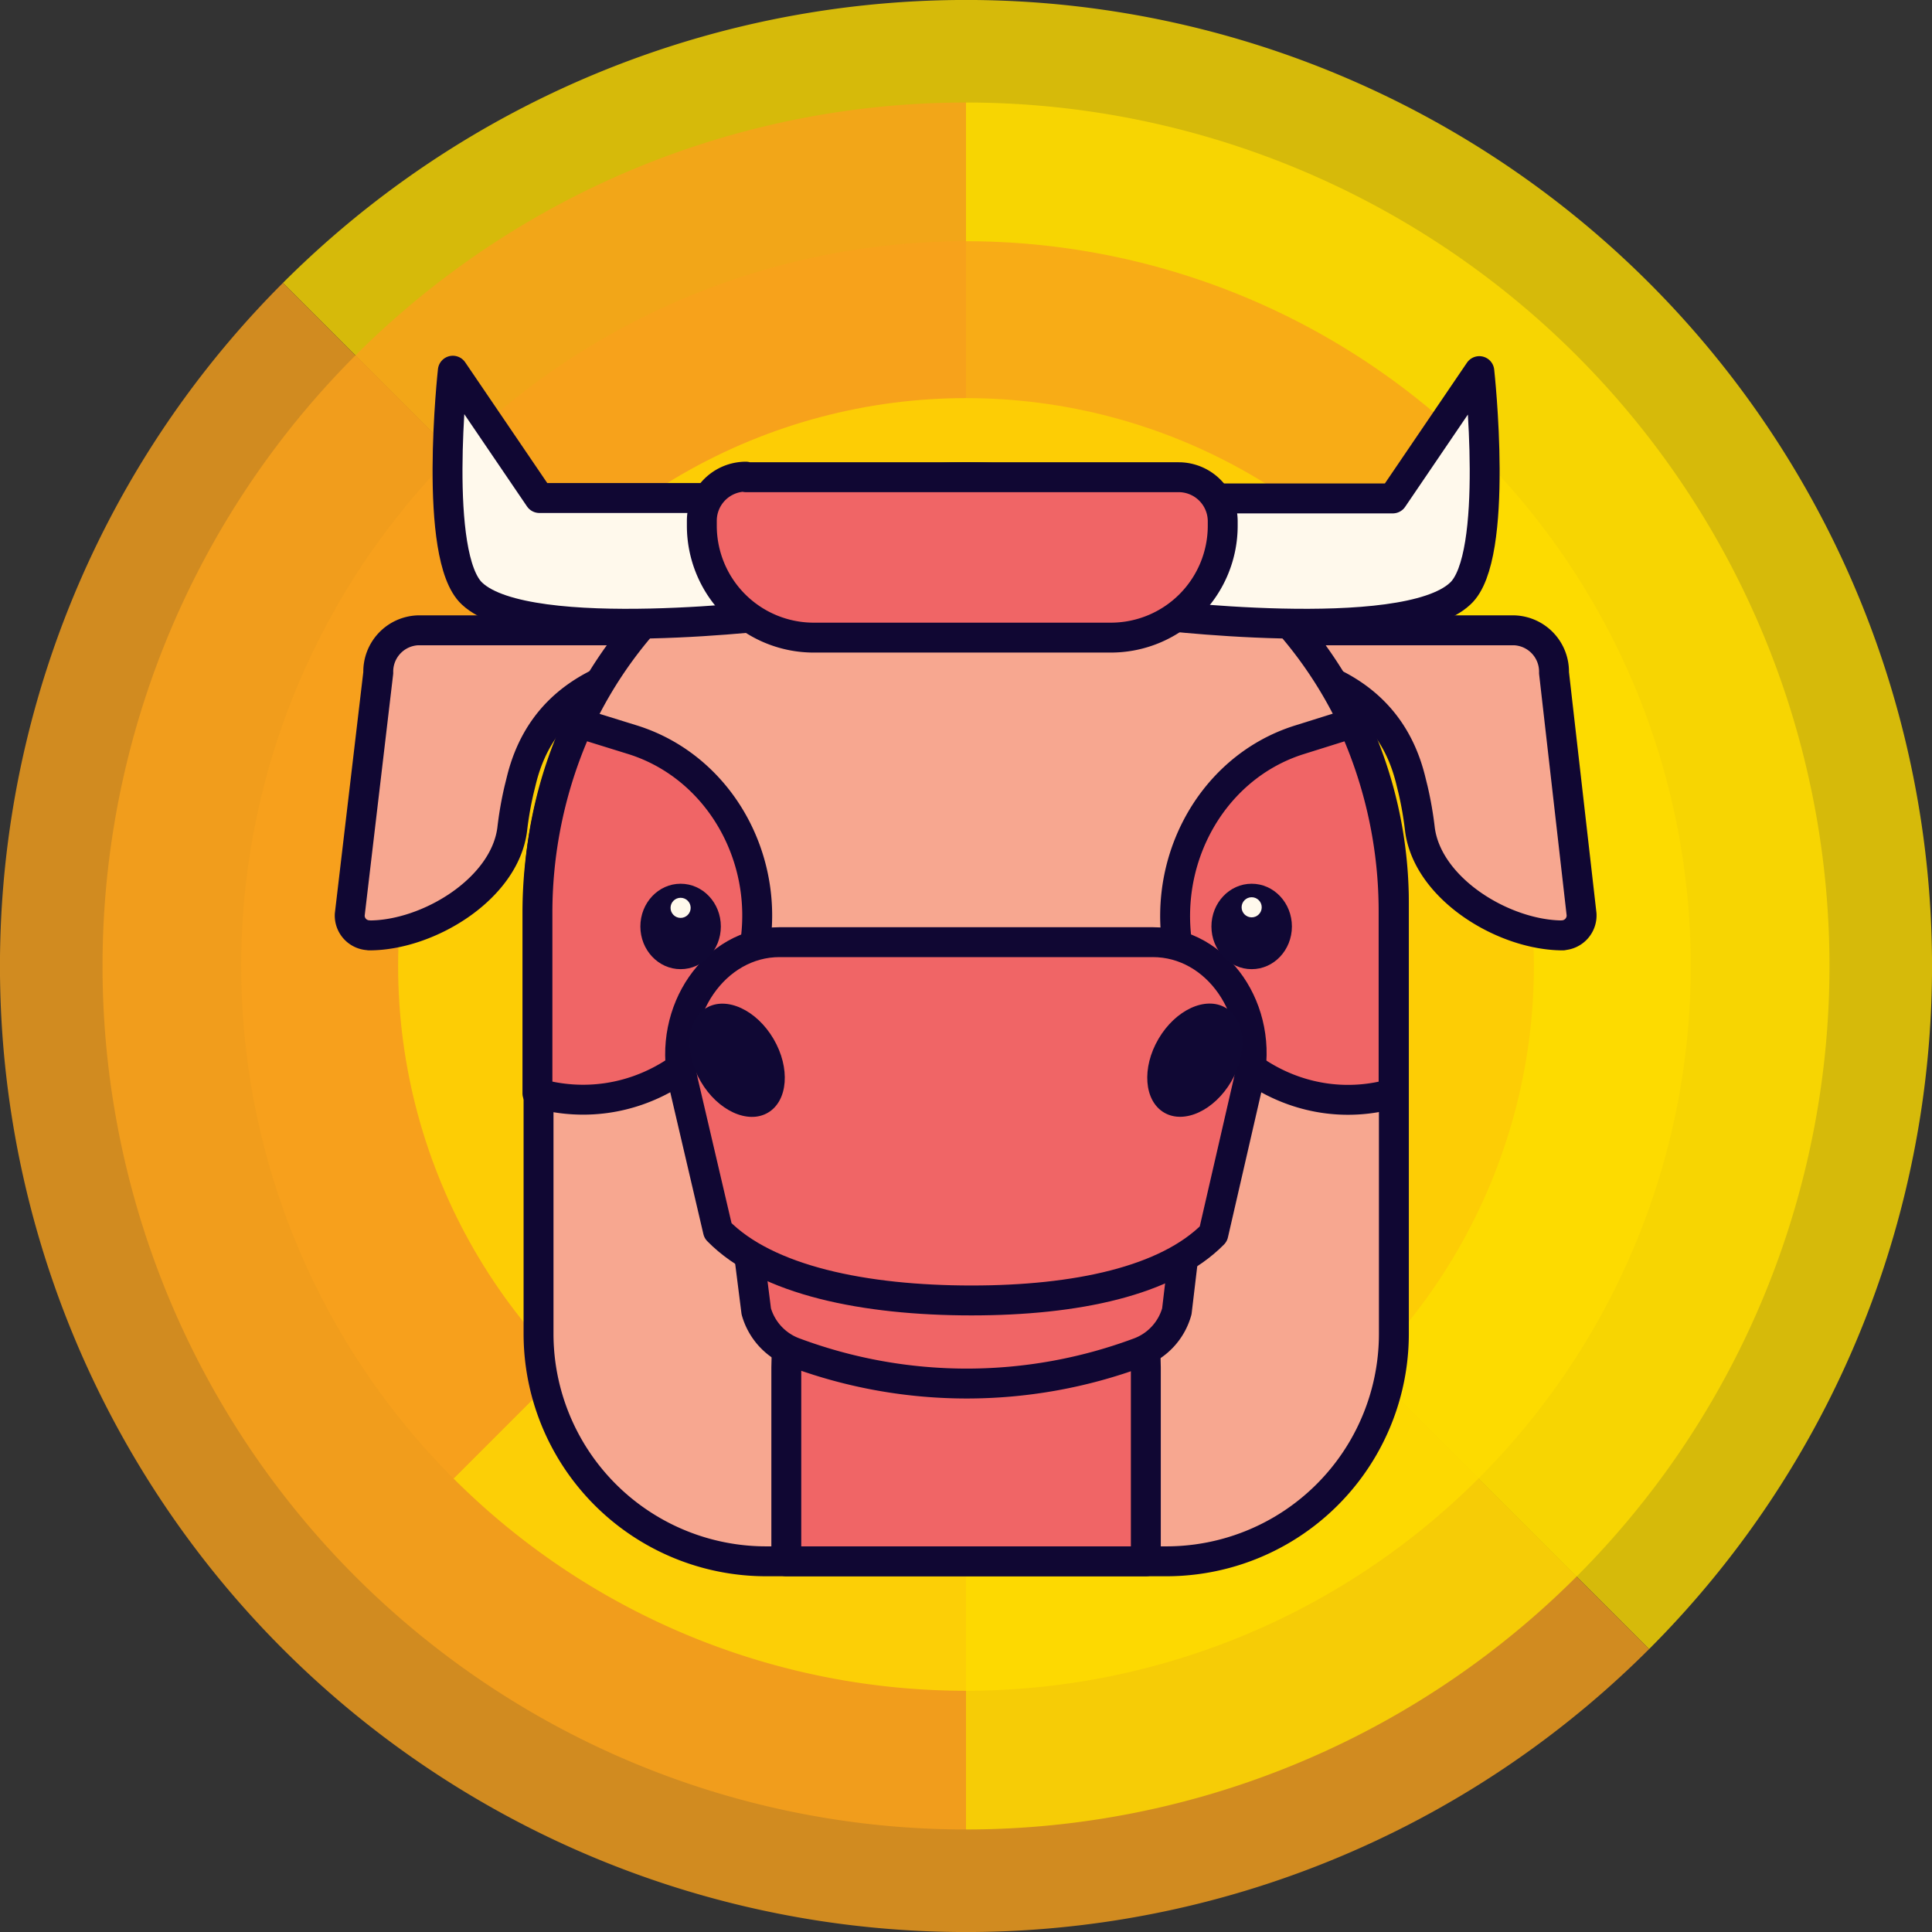 <svg id="ox" xmlns="http://www.w3.org/2000/svg" viewBox="0 0 140.2 140.2">
  <rect x="0" y="0" width="140.2" height="140.2" fill="#333333" stroke="none"/>
  <defs>
    <style>
      .cls-1{opacity:.8}.cls-2{fill:#ffdc00}.cls-3{fill:#f9a11b}.cls-5{fill:#f7a790}.cls-5,.cls-6,.cls-8{stroke:#100733;stroke-linecap:round;stroke-linejoin:round;stroke-width:2.17px}.cls-6{fill:#f06566}.cls-7{fill:#100834}.cls-8,.cls-9{fill:#fff9ec}
      svg { cursor: pointer; }
            .magenta{
        transition: .3s all ease;
        opacity: 0;
        }
    </style>
  </defs>
  <g id="circle">
    <g id="circle_half_tone" class="cls-1">
      <path class="cls-2" d="M20.53 20.53a70.1 70.1 0 0199.14 99.14z"/>
      <path class="cls-3" d="M119.67 119.67a70.1 70.1 0 01-99.14-99.14z"/>
    </g>
    <g id="circle_half_tone-2" data-name="circle_half_tone" class="cls-1">
      <path class="cls-2" d="M70.1 7.44a62.66 62.66 0 010 125.32z"/>
      <path class="cls-3" d="M70.1 132.76a62.66 62.66 0 010-125.32z"/>
    </g>
    <g id="circle_half_tone-3" data-name="circle_half_tone" class="cls-1">
      <path class="cls-2" d="M107.29 32.91a52.59 52.59 0 01-74.38 74.38z"/>
      <path class="cls-3" d="M32.91 107.29a52.59 52.59 0 0174.38-74.38z"/>
    </g>
    <circle id="circle-2" data-name="circle" cx="70.1" cy="70.1" r="41.21" fill="#fdcd05"/>
  </g>
  <g id="ox-2" data-name="ox">
    <g id="ears">
      <path id="ear2" class="cls-5" d="M113.41 67.88c-4.26 0-9.81-3.36-10.37-7.7a25.5 25.5 0 00-.5-2.88l-.18-.73c-1.44-5.77-6.06-7.94-11.67-8.66v-2.17h19.19a3 3 0 012.89 3.08l2 17.53a1.44 1.44 0 01-1.36 1.52z"/>
      <path id="ear" class="cls-5" d="M26.8 67.88c4.26 0 9.82-3.36 10.37-7.7a25.5 25.5 0 01.5-2.88l.18-.73c1.44-5.77 6.06-7.94 11.67-8.66v-2.17H30.33a3 3 0 00-2.88 3.08l-2.07 17.55a1.43 1.43 0 001.38 1.5z"/>
    </g>
    <path id="body" class="cls-5" d="M70 34.63h.25a30.89 30.89 0 0130.9 30.9v31.25a16.51 16.51 0 01-16.53 16.52h-29a16.52 16.52 0 01-16.54-16.51V65.52A30.9 30.9 0 0170 34.63z"/>
    <path id="stomach" class="cls-6" d="M83.15 113.3V99.23c0-6.9-5.28-12.5-11.79-12.5h-2.5c-6.5 0-11.8 5.6-11.8 12.5v14.07z"/>
    <g id="sides">
      <path id="side" class="cls-6" d="M98.17 52.47l-3.86 1.21c-6.67 2.08-10.48 9.49-8.52 16.56 1.94 7 8.76 11 15.34 9.1V66.21a33 33 0 00-2.96-13.74z"/>
      <path id="side2" class="cls-6" d="M54.42 70.24c2-7.07-1.85-14.48-8.52-16.56L42 52.47a33.13 33.13 0 00-3 13.72v13.15c6.66 1.88 13.46-2.13 15.42-9.1z"/>
    </g>
    <path id="mouth" class="cls-6" d="M54.16 89.46l.72 5.7a4.47 4.47 0 002.81 3 35.8 35.8 0 0024.93 0 4.45 4.45 0 002.78-3l.65-5.48c-3 3-8.84 4.28-15.56 4.28-6.88.04-13.2-1.31-16.33-4.5z"/>
    <path id="snout" class="cls-6" d="M83.64 68.37H56.57c-4.69 0-8.13 5-7 10.11l2.53 10.83c3.53 3.61 10.65 5.06 18.4 5.06 7.59 0 14.18-1.4 17.55-4.82l2.55-11.09c1.17-5.12-2.26-10.1-6.96-10.09z"/>
    <g id="nostrils">
      <ellipse id="nostril2" class="cls-7" cx="53.5" cy="76.94" rx="3.06" ry="4.41" transform="rotate(-30.37 53.5 76.95)"/>
      <ellipse id="nostril2-2" class="cls-7" cx="86.7" cy="76.94" rx="4.41" ry="3.06" transform="rotate(-59.63 86.7 76.93)"/>
    </g>
    <g id="horns">
      <path id="horn" class="cls-8" d="M88.8 36.17h-5.7v8.36s18.78 2.39 22.86-1.45c2.89-2.63 1.39-16.15 1.39-16.15l-6.28 9.24H88.79"/>
      <path id="horn2" class="cls-8" d="M51.41 36.17h5.7v8.36s-18.77 2.39-22.85-1.45c-2.89-2.66-1.4-16.18-1.4-16.18l6.28 9.24h12.28"/>
      <path id="hair" class="cls-6" d="M54.13 34.63h31.4a3.2 3.2 0 013.2 3.19v.3a8.12 8.12 0 01-8.09 8.15H59.05a8.12 8.12 0 01-8.12-8.11v-.37a3.2 3.2 0 013.2-3.2z"/>
    </g>
    <g id="eyes">
      <ellipse id="eye2" class="cls-7" cx="49.39" cy="67.23" rx="2.92" ry="3.1"/>
      <ellipse id="eye" class="cls-7" cx="90.83" cy="67.23" rx="2.92" ry="3.1"/>
      <circle id="eye_highlight" data-name="eye highlight" class="cls-9" cx="90.83" cy="65.84" r=".73"/>
      <circle id="eye_highlight-2" data-name="eye highlight-2" class="cls-9" cx="49.39" cy="65.88" r=".73"/>
    </g>
  </g>
    <script>
      // stub
      document.querySelector("#ox").addEventListener("click", function () {
      this.querySelector("#circle").classList.toggle("magenta");
      });
    </script>
</svg>
